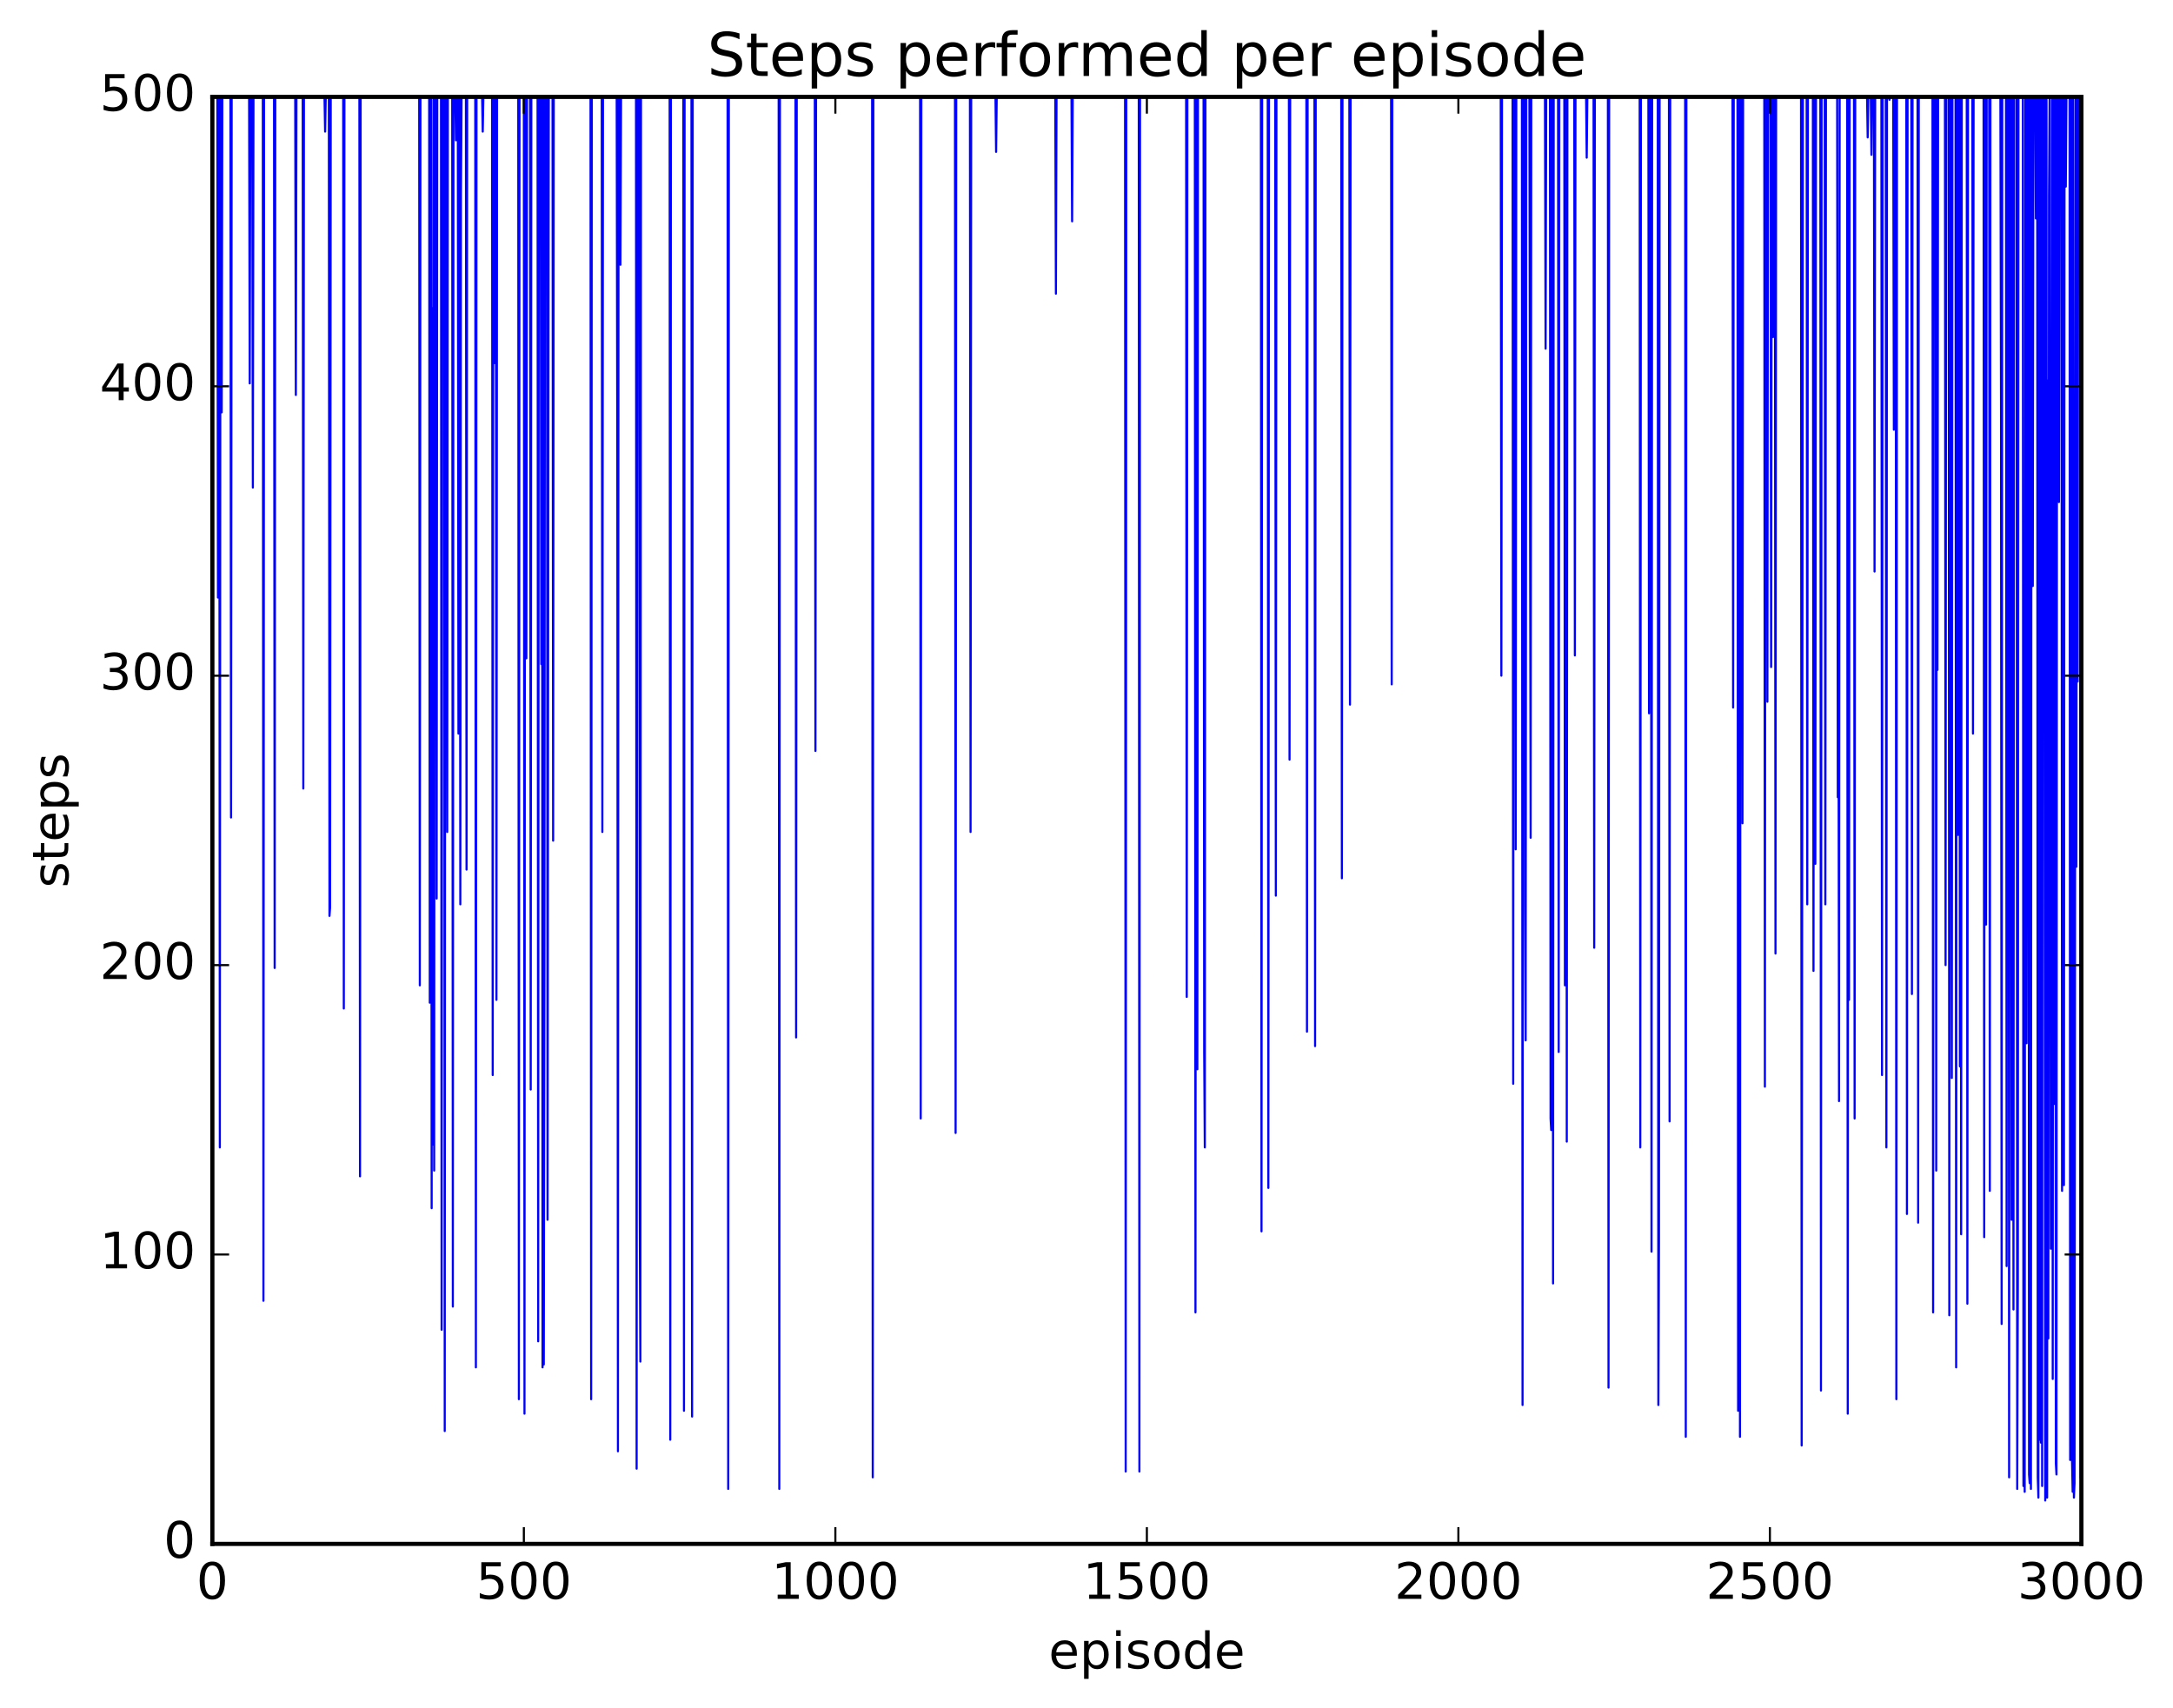<?xml version="1.0" encoding="utf-8" standalone="no"?>
<!DOCTYPE svg PUBLIC "-//W3C//DTD SVG 1.1//EN"
  "http://www.w3.org/Graphics/SVG/1.1/DTD/svg11.dtd">
<!-- Created with matplotlib (http://matplotlib.org/) -->
<svg height="408pt" version="1.1" viewBox="0 0 519 408" width="519pt" xmlns="http://www.w3.org/2000/svg" xmlns:xlink="http://www.w3.org/1999/xlink">
 <defs>
  <style type="text/css">
*{stroke-linecap:butt;stroke-linejoin:round;stroke-miterlimit:100000;}
  </style>
 </defs>
 <g id="figure_1">
  <g id="patch_1">
   <path d="M 0 408.169 
L 519.589 408.169 
L 519.589 0 
L 0 0 
z
" style="fill:#ffffff;"/>
  </g>
  <g id="axes_1">
   <g id="patch_2">
    <path d="M 50.719 368.742 
L 497.119 368.742 
L 497.119 23.142 
L 50.719 23.142 
z
" style="fill:#ffffff;"/>
   </g>
   <g id="line2d_1">
    <path clip-path="url(#p98e1ca373a)" d="M 50.719 23.142 
L 51.909 23.142 
L 52.058 142.719 
L 52.207 23.142 
L 52.356 23.142 
L 52.504 274.047 
L 52.653 23.142 
L 52.802 23.142 
L 52.951 98.483 
L 53.1 23.142 
L 55.034 23.142 
L 55.183 195.251 
L 55.332 23.142 
L 59.498 23.142 
L 59.647 91.571 
L 59.796 23.142 
L 60.242 23.142 
L 60.391 116.454 
L 60.54 23.142 
L 62.772 23.142 
L 62.92 310.681 
L 63.069 23.142 
L 65.45 23.142 
L 65.599 231.193 
L 65.748 23.142 
L 70.509 23.142 
L 70.658 94.335 
L 70.807 23.142 
L 72.295 23.142 
L 72.444 188.339 
L 72.592 23.142 
L 77.503 23.142 
L 77.652 31.436 
L 77.8 23.142 
L 78.544 23.142 
L 78.693 218.751 
L 78.842 216.678 
L 78.991 23.142 
L 81.967 23.142 
L 82.116 240.87 
L 82.264 23.142 
L 85.836 23.142 
L 85.984 280.959 
L 86.133 23.142 
L 100.12 23.142 
L 100.269 235.34 
L 100.418 23.142 
L 102.501 23.142 
L 102.65 239.487 
L 102.799 23.142 
L 102.948 23.142 
L 103.096 288.563 
L 103.245 73.599 
L 103.394 273.356 
L 103.543 23.142 
L 103.692 279.577 
L 103.84 23.142 
L 104.138 23.142 
L 104.287 214.604 
L 104.436 23.142 
L 105.328 23.142 
L 105.477 317.593 
L 105.626 23.142 
L 106.072 23.142 
L 106.221 341.785 
L 106.37 23.142 
L 106.668 23.142 
L 106.816 198.707 
L 106.965 23.142 
L 108.007 23.142 
L 108.156 312.063 
L 108.304 23.142 
L 108.751 23.142 
L 108.9 33.51 
L 109.048 23.142 
L 109.346 23.142 
L 109.495 175.206 
L 109.644 23.142 
L 109.792 23.142 
L 109.941 215.987 
L 110.09 46.643 
L 110.239 23.142 
L 111.28 23.142 
L 111.429 207.692 
L 111.578 23.142 
L 113.512 23.142 
L 113.661 326.579 
L 113.81 23.142 
L 115.149 23.142 
L 115.298 31.436 
L 115.447 23.142 
L 117.53 23.142 
L 117.679 256.767 
L 117.828 23.142 
L 117.976 23.142 
L 118.125 86.732 
L 118.274 23.142 
L 118.423 23.142 
L 118.572 238.796 
L 118.72 23.142 
L 123.78 23.142 
L 123.928 334.182 
L 124.077 23.142 
L 125.119 23.142 
L 125.268 337.638 
L 125.416 23.142 
L 125.565 23.142 
L 125.714 157.235 
L 125.863 23.142 
L 126.607 23.142 
L 126.756 260.223 
L 126.904 23.142 
L 128.392 23.142 
L 128.541 320.358 
L 128.69 23.142 
L 129.136 23.142 
L 129.285 158.617 
L 129.434 23.142 
L 129.583 326.579 
L 129.732 23.142 
L 129.88 325.887 
L 130.029 231.193 
L 130.178 23.142 
L 130.624 23.142 
L 130.773 291.327 
L 131.071 23.142 
L 131.964 23.142 
L 132.112 200.78 
L 132.261 23.142 
L 141.04 23.142 
L 141.189 334.182 
L 141.338 23.142 
L 143.719 23.142 
L 143.868 198.707 
L 144.016 23.142 
L 147.29 23.142 
L 147.439 108.159 
L 147.588 346.623 
L 147.736 23.142 
L 148.034 23.142 
L 148.183 63.231 
L 148.332 23.142 
L 151.903 23.142 
L 152.052 350.771 
L 152.2 23.142 
L 152.647 23.142 
L 152.796 289.945 
L 152.944 325.196 
L 153.093 23.142 
L 159.938 23.142 
L 160.087 343.859 
L 160.236 23.142 
L 163.212 23.142 
L 163.36 336.947 
L 163.509 23.142 
L 165.146 23.142 
L 165.295 338.329 
L 165.444 23.142 
L 173.776 23.142 
L 173.925 355.609 
L 174.074 23.142 
L 185.978 23.142 
L 186.127 355.609 
L 186.276 23.142 
L 189.996 23.142 
L 190.144 247.782 
L 190.293 23.142 
L 194.608 23.142 
L 194.757 179.353 
L 194.906 23.142 
L 208.298 23.142 
L 208.447 352.844 
L 208.596 23.142 
L 219.756 23.142 
L 219.904 267.135 
L 220.053 23.142 
L 228.088 23.142 
L 228.237 270.591 
L 228.386 23.142 
L 231.66 23.142 
L 231.808 198.707 
L 231.957 23.142 
L 237.76 23.142 
L 237.909 36.275 
L 238.058 23.142 
L 252.045 23.142 
L 252.194 70.143 
L 252.343 23.142 
L 255.914 23.142 
L 256.063 52.863 
L 256.212 23.142 
L 268.711 23.142 
L 268.86 351.462 
L 269.008 23.142 
L 271.984 23.142 
L 272.133 351.462 
L 272.282 23.142 
L 283.293 23.142 
L 283.442 238.105 
L 283.591 23.142 
L 285.376 23.142 
L 285.525 313.446 
L 285.674 23.142 
L 285.823 23.142 
L 285.972 255.385 
L 286.12 23.142 
L 287.46 23.142 
L 287.608 251.238 
L 287.757 274.047 
L 287.906 23.142 
L 301.149 23.142 
L 301.298 294.092 
L 301.447 23.142 
L 302.786 23.142 
L 302.935 283.724 
L 303.084 23.142 
L 304.572 23.142 
L 304.72 213.913 
L 304.869 23.142 
L 307.845 23.142 
L 307.994 181.427 
L 308.143 23.142 
L 312.012 23.142 
L 312.16 246.399 
L 312.309 23.142 
L 313.946 23.142 
L 314.095 249.855 
L 314.244 23.142 
L 320.344 23.142 
L 320.493 209.766 
L 320.642 23.142 
L 322.279 23.142 
L 322.428 168.294 
L 322.576 23.142 
L 332.248 23.142 
L 332.397 163.455 
L 332.546 23.142 
L 358.437 23.142 
L 358.586 161.382 
L 358.735 23.142 
L 361.264 23.142 
L 361.413 258.841 
L 361.562 23.142 
L 361.86 23.142 
L 362.008 202.854 
L 362.157 23.142 
L 363.496 23.142 
L 363.645 335.564 
L 363.794 23.142 
L 364.092 23.142 
L 364.24 215.987 
L 364.389 248.473 
L 364.538 23.142 
L 365.282 23.142 
L 365.58 200.089 
L 365.728 23.142 
L 369.002 23.142 
L 369.151 83.276 
L 369.3 23.142 
L 370.192 23.142 
L 370.341 267.135 
L 370.49 269.9 
L 370.639 23.142 
L 370.788 23.142 
L 370.936 306.534 
L 371.085 23.142 
L 372.127 23.142 
L 372.276 251.238 
L 372.424 23.142 
L 373.615 23.142 
L 373.764 235.34 
L 373.912 23.142 
L 374.061 23.142 
L 374.21 272.665 
L 374.359 23.142 
L 375.996 23.142 
L 376.144 156.543 
L 376.293 23.142 
L 378.823 23.142 
L 378.972 37.657 
L 379.12 23.142 
L 380.608 23.142 
L 380.757 226.355 
L 380.906 23.142 
L 384.031 23.142 
L 384.18 331.417 
L 384.328 23.142 
L 391.62 23.142 
L 391.768 274.047 
L 391.917 23.142 
L 393.703 23.142 
L 393.852 170.367 
L 394 23.142 
L 394.298 23.142 
L 394.447 298.931 
L 394.596 23.142 
L 395.935 23.142 
L 396.084 335.564 
L 396.232 296.857 
L 396.381 23.142 
L 398.613 23.142 
L 398.762 267.827 
L 398.911 23.142 
L 402.482 23.142 
L 402.631 343.167 
L 402.78 23.142 
L 413.791 23.142 
L 413.94 168.985 
L 414.088 23.142 
L 414.981 23.142 
L 415.13 336.947 
L 415.428 23.142 
L 415.576 343.167 
L 415.725 23.142 
L 416.023 23.142 
L 416.172 196.633 
L 416.32 23.142 
L 421.38 23.142 
L 421.528 259.532 
L 421.677 23.142 
L 421.975 23.142 
L 422.124 167.603 
L 422.272 23.142 
L 422.868 23.142 
L 423.016 159.308 
L 423.165 23.142 
L 423.314 23.142 
L 423.463 80.511 
L 423.612 23.142 
L 423.909 23.142 
L 424.058 227.737 
L 424.207 23.142 
L 430.159 23.142 
L 430.308 345.241 
L 430.605 23.142 
L 431.498 23.142 
L 431.647 215.987 
L 431.796 23.142 
L 432.986 23.142 
L 433.135 231.884 
L 433.284 23.142 
L 433.432 23.142 
L 433.581 206.31 
L 433.73 23.142 
L 434.772 23.142 
L 434.92 332.108 
L 435.069 23.142 
L 435.813 23.142 
L 435.962 215.987 
L 436.111 23.142 
L 438.789 23.142 
L 438.938 190.412 
L 439.087 146.175 
L 439.236 262.988 
L 439.384 23.142 
L 441.17 23.142 
L 441.319 337.638 
L 441.468 23.142 
L 441.616 238.796 
L 441.765 23.142 
L 442.807 23.142 
L 442.956 267.135 
L 443.104 23.142 
L 445.932 23.142 
L 446.08 32.819 
L 446.229 23.142 
L 446.824 23.142 
L 446.973 36.966 
L 447.122 23.142 
L 447.568 23.142 
L 447.717 136.499 
L 447.866 23.142 
L 449.354 23.142 
L 449.503 256.767 
L 449.652 23.142 
L 450.396 23.142 
L 450.544 274.047 
L 450.693 23.142 
L 451.14 23.142 
L 451.288 23.833 
L 451.437 23.142 
L 452.181 23.142 
L 452.33 102.63 
L 452.479 23.142 
L 452.776 23.142 
L 452.925 334.182 
L 453.074 23.142 
L 455.306 23.142 
L 455.455 289.945 
L 455.604 23.142 
L 456.496 23.142 
L 456.645 237.414 
L 456.794 23.142 
L 457.984 23.142 
L 458.133 292.019 
L 458.282 23.142 
L 461.556 23.142 
L 461.704 313.446 
L 461.853 23.142 
L 462.3 23.142 
L 462.448 279.577 
L 462.597 23.142 
L 462.746 159.999 
L 462.895 23.142 
L 464.532 23.142 
L 464.68 230.502 
L 464.829 23.142 
L 465.424 23.142 
L 465.573 314.137 
L 465.722 23.142 
L 466.02 23.142 
L 466.168 257.459 
L 466.317 23.142 
L 467.061 23.142 
L 467.21 326.579 
L 467.359 23.142 
L 467.508 23.142 
L 467.656 199.398 
L 467.805 23.142 
L 467.954 23.142 
L 468.103 254.694 
L 468.252 23.142 
L 468.4 294.783 
L 468.549 23.142 
L 469.74 23.142 
L 469.888 311.372 
L 470.037 23.142 
L 471.079 23.142 
L 471.228 175.206 
L 471.376 23.142 
L 473.757 23.142 
L 473.906 295.475 
L 474.055 23.142 
L 474.204 23.142 
L 474.352 220.825 
L 474.501 23.142 
L 475.096 23.142 
L 475.245 284.415 
L 475.394 23.142 
L 477.775 23.142 
L 477.924 98.483 
L 478.072 316.211 
L 478.221 23.142 
L 479.114 23.142 
L 479.263 302.387 
L 479.412 23.142 
L 479.709 23.142 
L 479.858 352.844 
L 480.007 23.142 
L 480.304 23.142 
L 480.453 291.327 
L 480.602 23.142 
L 480.751 23.142 
L 480.9 312.755 
L 481.048 23.142 
L 481.644 23.142 
L 481.792 355.609 
L 481.941 307.225 
L 482.09 23.142 
L 483.132 23.142 
L 483.28 354.918 
L 483.429 162.073 
L 483.578 356.3 
L 483.727 23.142 
L 483.876 23.142 
L 484.024 249.164 
L 484.322 23.142 
L 484.471 23.142 
L 484.62 352.153 
L 484.768 354.227 
L 484.917 23.142 
L 485.066 355.609 
L 485.215 23.142 
L 485.364 23.142 
L 485.512 139.955 
L 485.661 23.142 
L 486.108 23.142 
L 486.256 52.172 
L 486.405 23.142 
L 486.554 23.142 
L 486.703 352.844 
L 486.852 357.683 
L 487 23.142 
L 487.149 343.859 
L 487.298 23.142 
L 487.447 344.55 
L 487.596 23.142 
L 487.744 354.918 
L 487.893 23.142 
L 488.191 23.142 
L 488.488 358.374 
L 488.637 23.142 
L 488.786 23.142 
L 488.935 357.683 
L 489.084 90.879 
L 489.232 319.667 
L 489.381 46.643 
L 489.53 23.142 
L 489.828 298.239 
L 489.976 271.974 
L 490.125 23.142 
L 490.274 329.343 
L 490.423 23.142 
L 490.572 23.142 
L 490.72 263.679 
L 490.869 23.142 
L 491.018 349.388 
L 491.167 352.153 
L 491.316 23.142 
L 491.613 23.142 
L 491.762 119.91 
L 491.911 23.142 
L 492.357 23.142 
L 492.506 284.415 
L 492.655 23.142 
L 492.804 23.142 
L 492.952 283.033 
L 493.101 23.142 
L 493.25 23.142 
L 493.399 44.569 
L 493.548 23.142 
L 494.292 23.142 
L 494.44 348.697 
L 494.589 23.142 
L 494.738 23.142 
L 494.887 348.697 
L 495.036 356.3 
L 495.184 23.142 
L 495.333 357.683 
L 495.482 354.227 
L 495.78 23.142 
L 495.928 207.001 
L 496.077 23.142 
L 496.226 162.764 
L 496.375 23.142 
L 496.821 23.142 
L 496.97 352.844 
L 496.97 352.844 
" style="fill:none;stroke:#0000ff;stroke-linecap:square;stroke-width:0.5;"/>
   </g>
   <g id="patch_3">
    <path d="M 50.719 368.742 
L 50.719 23.142 
" style="fill:none;stroke:#000000;stroke-linecap:square;stroke-linejoin:miter;"/>
   </g>
   <g id="patch_4">
    <path d="M 50.719 368.742 
L 497.119 368.742 
" style="fill:none;stroke:#000000;stroke-linecap:square;stroke-linejoin:miter;"/>
   </g>
   <g id="patch_5">
    <path d="M 497.119 368.742 
L 497.119 23.142 
" style="fill:none;stroke:#000000;stroke-linecap:square;stroke-linejoin:miter;"/>
   </g>
   <g id="patch_6">
    <path d="M 50.719 23.142 
L 497.119 23.142 
" style="fill:none;stroke:#000000;stroke-linecap:square;stroke-linejoin:miter;"/>
   </g>
   <g id="matplotlib.axis_1">
    <g id="xtick_1">
     <g id="line2d_2">
      <defs>
       <path d="M 0 0 
L 0 -4 
" id="md1b132e7a9" style="stroke:#000000;stroke-width:0.5;"/>
      </defs>
      <g>
       <use style="stroke:#000000;stroke-width:0.5;" x="50.719" xlink:href="#md1b132e7a9" y="368.742"/>
      </g>
     </g>
     <g id="line2d_3">
      <defs>
       <path d="M 0 0 
L 0 4 
" id="m85cb2b964b" style="stroke:#000000;stroke-width:0.5;"/>
      </defs>
      <g>
       <use style="stroke:#000000;stroke-width:0.5;" x="50.719" xlink:href="#m85cb2b964b" y="23.142"/>
      </g>
     </g>
     <g id="text_1">
      <!-- 0 -->
      <defs>
       <path d="M 31.781 66.406 
Q 24.172 66.406 20.328 58.906 
Q 16.5 51.422 16.5 36.375 
Q 16.5 21.391 20.328 13.891 
Q 24.172 6.391 31.781 6.391 
Q 39.453 6.391 43.281 13.891 
Q 47.125 21.391 47.125 36.375 
Q 47.125 51.422 43.281 58.906 
Q 39.453 66.406 31.781 66.406 
M 31.781 74.219 
Q 44.047 74.219 50.516 64.516 
Q 56.984 54.828 56.984 36.375 
Q 56.984 17.969 50.516 8.266 
Q 44.047 -1.422 31.781 -1.422 
Q 19.531 -1.422 13.062 8.266 
Q 6.594 17.969 6.594 36.375 
Q 6.594 54.828 13.062 64.516 
Q 19.531 74.219 31.781 74.219 
" id="BitstreamVeraSans-Roman-30"/>
      </defs>
      <g transform="translate(46.901 381.86)scale(0.12 -0.12)">
       <use xlink:href="#BitstreamVeraSans-Roman-30"/>
      </g>
     </g>
    </g>
    <g id="xtick_2">
     <g id="line2d_4">
      <g>
       <use style="stroke:#000000;stroke-width:0.5;" x="125.119" xlink:href="#md1b132e7a9" y="368.742"/>
      </g>
     </g>
     <g id="line2d_5">
      <g>
       <use style="stroke:#000000;stroke-width:0.5;" x="125.119" xlink:href="#m85cb2b964b" y="23.142"/>
      </g>
     </g>
     <g id="text_2">
      <!-- 500 -->
      <defs>
       <path d="M 10.797 72.906 
L 49.516 72.906 
L 49.516 64.594 
L 19.828 64.594 
L 19.828 46.734 
Q 21.969 47.469 24.109 47.828 
Q 26.266 48.188 28.422 48.188 
Q 40.625 48.188 47.75 41.5 
Q 54.891 34.812 54.891 23.391 
Q 54.891 11.625 47.562 5.094 
Q 40.234 -1.422 26.906 -1.422 
Q 22.312 -1.422 17.547 -0.641 
Q 12.797 0.141 7.719 1.703 
L 7.719 11.625 
Q 12.109 9.234 16.797 8.062 
Q 21.484 6.891 26.703 6.891 
Q 35.156 6.891 40.078 11.328 
Q 45.016 15.766 45.016 23.391 
Q 45.016 31 40.078 35.438 
Q 35.156 39.891 26.703 39.891 
Q 22.75 39.891 18.812 39.016 
Q 14.891 38.141 10.797 36.281 
z
" id="BitstreamVeraSans-Roman-35"/>
      </defs>
      <g transform="translate(113.666 381.86)scale(0.12 -0.12)">
       <use xlink:href="#BitstreamVeraSans-Roman-35"/>
       <use x="63.623" xlink:href="#BitstreamVeraSans-Roman-30"/>
       <use x="127.246" xlink:href="#BitstreamVeraSans-Roman-30"/>
      </g>
     </g>
    </g>
    <g id="xtick_3">
     <g id="line2d_6">
      <g>
       <use style="stroke:#000000;stroke-width:0.5;" x="199.519" xlink:href="#md1b132e7a9" y="368.742"/>
      </g>
     </g>
     <g id="line2d_7">
      <g>
       <use style="stroke:#000000;stroke-width:0.5;" x="199.519" xlink:href="#m85cb2b964b" y="23.142"/>
      </g>
     </g>
     <g id="text_3">
      <!-- 1000 -->
      <defs>
       <path d="M 12.406 8.297 
L 28.516 8.297 
L 28.516 63.922 
L 10.984 60.406 
L 10.984 69.391 
L 28.422 72.906 
L 38.281 72.906 
L 38.281 8.297 
L 54.391 8.297 
L 54.391 0 
L 12.406 0 
z
" id="BitstreamVeraSans-Roman-31"/>
      </defs>
      <g transform="translate(184.249 381.86)scale(0.12 -0.12)">
       <use xlink:href="#BitstreamVeraSans-Roman-31"/>
       <use x="63.623" xlink:href="#BitstreamVeraSans-Roman-30"/>
       <use x="127.246" xlink:href="#BitstreamVeraSans-Roman-30"/>
       <use x="190.869" xlink:href="#BitstreamVeraSans-Roman-30"/>
      </g>
     </g>
    </g>
    <g id="xtick_4">
     <g id="line2d_8">
      <g>
       <use style="stroke:#000000;stroke-width:0.5;" x="273.919" xlink:href="#md1b132e7a9" y="368.742"/>
      </g>
     </g>
     <g id="line2d_9">
      <g>
       <use style="stroke:#000000;stroke-width:0.5;" x="273.919" xlink:href="#m85cb2b964b" y="23.142"/>
      </g>
     </g>
     <g id="text_4">
      <!-- 1500 -->
      <g transform="translate(258.649 381.86)scale(0.12 -0.12)">
       <use xlink:href="#BitstreamVeraSans-Roman-31"/>
       <use x="63.623" xlink:href="#BitstreamVeraSans-Roman-35"/>
       <use x="127.246" xlink:href="#BitstreamVeraSans-Roman-30"/>
       <use x="190.869" xlink:href="#BitstreamVeraSans-Roman-30"/>
      </g>
     </g>
    </g>
    <g id="xtick_5">
     <g id="line2d_10">
      <g>
       <use style="stroke:#000000;stroke-width:0.5;" x="348.319" xlink:href="#md1b132e7a9" y="368.742"/>
      </g>
     </g>
     <g id="line2d_11">
      <g>
       <use style="stroke:#000000;stroke-width:0.5;" x="348.319" xlink:href="#m85cb2b964b" y="23.142"/>
      </g>
     </g>
     <g id="text_5">
      <!-- 2000 -->
      <defs>
       <path d="M 19.188 8.297 
L 53.609 8.297 
L 53.609 0 
L 7.328 0 
L 7.328 8.297 
Q 12.938 14.109 22.625 23.891 
Q 32.328 33.688 34.812 36.531 
Q 39.547 41.844 41.422 45.531 
Q 43.312 49.219 43.312 52.781 
Q 43.312 58.594 39.234 62.25 
Q 35.156 65.922 28.609 65.922 
Q 23.969 65.922 18.812 64.312 
Q 13.672 62.703 7.812 59.422 
L 7.812 69.391 
Q 13.766 71.781 18.938 73 
Q 24.125 74.219 28.422 74.219 
Q 39.75 74.219 46.484 68.547 
Q 53.219 62.891 53.219 53.422 
Q 53.219 48.922 51.531 44.891 
Q 49.859 40.875 45.406 35.406 
Q 44.188 33.984 37.641 27.219 
Q 31.109 20.453 19.188 8.297 
" id="BitstreamVeraSans-Roman-32"/>
      </defs>
      <g transform="translate(333.049 381.86)scale(0.12 -0.12)">
       <use xlink:href="#BitstreamVeraSans-Roman-32"/>
       <use x="63.623" xlink:href="#BitstreamVeraSans-Roman-30"/>
       <use x="127.246" xlink:href="#BitstreamVeraSans-Roman-30"/>
       <use x="190.869" xlink:href="#BitstreamVeraSans-Roman-30"/>
      </g>
     </g>
    </g>
    <g id="xtick_6">
     <g id="line2d_12">
      <g>
       <use style="stroke:#000000;stroke-width:0.5;" x="422.719" xlink:href="#md1b132e7a9" y="368.742"/>
      </g>
     </g>
     <g id="line2d_13">
      <g>
       <use style="stroke:#000000;stroke-width:0.5;" x="422.719" xlink:href="#m85cb2b964b" y="23.142"/>
      </g>
     </g>
     <g id="text_6">
      <!-- 2500 -->
      <g transform="translate(407.449 381.86)scale(0.12 -0.12)">
       <use xlink:href="#BitstreamVeraSans-Roman-32"/>
       <use x="63.623" xlink:href="#BitstreamVeraSans-Roman-35"/>
       <use x="127.246" xlink:href="#BitstreamVeraSans-Roman-30"/>
       <use x="190.869" xlink:href="#BitstreamVeraSans-Roman-30"/>
      </g>
     </g>
    </g>
    <g id="xtick_7">
     <g id="line2d_14">
      <g>
       <use style="stroke:#000000;stroke-width:0.5;" x="497.119" xlink:href="#md1b132e7a9" y="368.742"/>
      </g>
     </g>
     <g id="line2d_15">
      <g>
       <use style="stroke:#000000;stroke-width:0.5;" x="497.119" xlink:href="#m85cb2b964b" y="23.142"/>
      </g>
     </g>
     <g id="text_7">
      <!-- 3000 -->
      <defs>
       <path d="M 40.578 39.312 
Q 47.656 37.797 51.625 33 
Q 55.609 28.219 55.609 21.188 
Q 55.609 10.406 48.188 4.484 
Q 40.766 -1.422 27.094 -1.422 
Q 22.516 -1.422 17.656 -0.516 
Q 12.797 0.391 7.625 2.203 
L 7.625 11.719 
Q 11.719 9.328 16.594 8.109 
Q 21.484 6.891 26.812 6.891 
Q 36.078 6.891 40.938 10.547 
Q 45.797 14.203 45.797 21.188 
Q 45.797 27.641 41.281 31.266 
Q 36.766 34.906 28.719 34.906 
L 20.219 34.906 
L 20.219 43.016 
L 29.109 43.016 
Q 36.375 43.016 40.234 45.922 
Q 44.094 48.828 44.094 54.297 
Q 44.094 59.906 40.109 62.906 
Q 36.141 65.922 28.719 65.922 
Q 24.656 65.922 20.016 65.031 
Q 15.375 64.156 9.812 62.312 
L 9.812 71.094 
Q 15.438 72.656 20.344 73.438 
Q 25.25 74.219 29.594 74.219 
Q 40.828 74.219 47.359 69.109 
Q 53.906 64.016 53.906 55.328 
Q 53.906 49.266 50.438 45.094 
Q 46.969 40.922 40.578 39.312 
" id="BitstreamVeraSans-Roman-33"/>
      </defs>
      <g transform="translate(481.849 381.86)scale(0.12 -0.12)">
       <use xlink:href="#BitstreamVeraSans-Roman-33"/>
       <use x="63.623" xlink:href="#BitstreamVeraSans-Roman-30"/>
       <use x="127.246" xlink:href="#BitstreamVeraSans-Roman-30"/>
       <use x="190.869" xlink:href="#BitstreamVeraSans-Roman-30"/>
      </g>
     </g>
    </g>
    <g id="text_8">
     <!-- episode -->
     <defs>
      <path d="M 56.203 29.594 
L 56.203 25.203 
L 14.891 25.203 
Q 15.484 15.922 20.484 11.062 
Q 25.484 6.203 34.422 6.203 
Q 39.594 6.203 44.453 7.469 
Q 49.312 8.734 54.109 11.281 
L 54.109 2.781 
Q 49.266 0.734 44.188 -0.344 
Q 39.109 -1.422 33.891 -1.422 
Q 20.797 -1.422 13.156 6.188 
Q 5.516 13.812 5.516 26.812 
Q 5.516 40.234 12.766 48.109 
Q 20.016 56 32.328 56 
Q 43.359 56 49.781 48.891 
Q 56.203 41.797 56.203 29.594 
M 47.219 32.234 
Q 47.125 39.594 43.094 43.984 
Q 39.062 48.391 32.422 48.391 
Q 24.906 48.391 20.391 44.141 
Q 15.875 39.891 15.188 32.172 
z
" id="BitstreamVeraSans-Roman-65"/>
      <path d="M 18.109 8.203 
L 18.109 -20.797 
L 9.078 -20.797 
L 9.078 54.688 
L 18.109 54.688 
L 18.109 46.391 
Q 20.953 51.266 25.266 53.625 
Q 29.594 56 35.594 56 
Q 45.562 56 51.781 48.094 
Q 58.016 40.188 58.016 27.297 
Q 58.016 14.406 51.781 6.484 
Q 45.562 -1.422 35.594 -1.422 
Q 29.594 -1.422 25.266 0.953 
Q 20.953 3.328 18.109 8.203 
M 48.688 27.297 
Q 48.688 37.203 44.609 42.844 
Q 40.531 48.484 33.406 48.484 
Q 26.266 48.484 22.188 42.844 
Q 18.109 37.203 18.109 27.297 
Q 18.109 17.391 22.188 11.75 
Q 26.266 6.109 33.406 6.109 
Q 40.531 6.109 44.609 11.75 
Q 48.688 17.391 48.688 27.297 
" id="BitstreamVeraSans-Roman-70"/>
      <path d="M 9.422 54.688 
L 18.406 54.688 
L 18.406 0 
L 9.422 0 
z
M 9.422 75.984 
L 18.406 75.984 
L 18.406 64.594 
L 9.422 64.594 
z
" id="BitstreamVeraSans-Roman-69"/>
      <path d="M 44.281 53.078 
L 44.281 44.578 
Q 40.484 46.531 36.375 47.5 
Q 32.281 48.484 27.875 48.484 
Q 21.188 48.484 17.844 46.438 
Q 14.5 44.391 14.5 40.281 
Q 14.5 37.156 16.891 35.375 
Q 19.281 33.594 26.516 31.984 
L 29.594 31.297 
Q 39.156 29.25 43.188 25.516 
Q 47.219 21.781 47.219 15.094 
Q 47.219 7.469 41.188 3.016 
Q 35.156 -1.422 24.609 -1.422 
Q 20.219 -1.422 15.453 -0.562 
Q 10.688 0.297 5.422 2 
L 5.422 11.281 
Q 10.406 8.688 15.234 7.391 
Q 20.062 6.109 24.812 6.109 
Q 31.156 6.109 34.562 8.281 
Q 37.984 10.453 37.984 14.406 
Q 37.984 18.062 35.516 20.016 
Q 33.062 21.969 24.703 23.781 
L 21.578 24.516 
Q 13.234 26.266 9.516 29.906 
Q 5.812 33.547 5.812 39.891 
Q 5.812 47.609 11.281 51.797 
Q 16.75 56 26.812 56 
Q 31.781 56 36.172 55.266 
Q 40.578 54.547 44.281 53.078 
" id="BitstreamVeraSans-Roman-73"/>
      <path d="M 45.406 46.391 
L 45.406 75.984 
L 54.391 75.984 
L 54.391 0 
L 45.406 0 
L 45.406 8.203 
Q 42.578 3.328 38.25 0.953 
Q 33.938 -1.422 27.875 -1.422 
Q 17.969 -1.422 11.734 6.484 
Q 5.516 14.406 5.516 27.297 
Q 5.516 40.188 11.734 48.094 
Q 17.969 56 27.875 56 
Q 33.938 56 38.25 53.625 
Q 42.578 51.266 45.406 46.391 
M 14.797 27.297 
Q 14.797 17.391 18.875 11.75 
Q 22.953 6.109 30.078 6.109 
Q 37.203 6.109 41.297 11.75 
Q 45.406 17.391 45.406 27.297 
Q 45.406 37.203 41.297 42.844 
Q 37.203 48.484 30.078 48.484 
Q 22.953 48.484 18.875 42.844 
Q 14.797 37.203 14.797 27.297 
" id="BitstreamVeraSans-Roman-64"/>
      <path d="M 30.609 48.391 
Q 23.391 48.391 19.188 42.75 
Q 14.984 37.109 14.984 27.297 
Q 14.984 17.484 19.156 11.844 
Q 23.344 6.203 30.609 6.203 
Q 37.797 6.203 41.984 11.859 
Q 46.188 17.531 46.188 27.297 
Q 46.188 37.016 41.984 42.703 
Q 37.797 48.391 30.609 48.391 
M 30.609 56 
Q 42.328 56 49.016 48.375 
Q 55.719 40.766 55.719 27.297 
Q 55.719 13.875 49.016 6.219 
Q 42.328 -1.422 30.609 -1.422 
Q 18.844 -1.422 12.172 6.219 
Q 5.516 13.875 5.516 27.297 
Q 5.516 40.766 12.172 48.375 
Q 18.844 56 30.609 56 
" id="BitstreamVeraSans-Roman-6f"/>
     </defs>
     <g transform="translate(250.453 398.474)scale(0.12 -0.12)">
      <use xlink:href="#BitstreamVeraSans-Roman-65"/>
      <use x="61.523" xlink:href="#BitstreamVeraSans-Roman-70"/>
      <use x="125.0" xlink:href="#BitstreamVeraSans-Roman-69"/>
      <use x="152.783" xlink:href="#BitstreamVeraSans-Roman-73"/>
      <use x="204.883" xlink:href="#BitstreamVeraSans-Roman-6f"/>
      <use x="266.064" xlink:href="#BitstreamVeraSans-Roman-64"/>
      <use x="329.541" xlink:href="#BitstreamVeraSans-Roman-65"/>
     </g>
    </g>
   </g>
   <g id="matplotlib.axis_2">
    <g id="ytick_1">
     <g id="line2d_16">
      <defs>
       <path d="M 0 0 
L 4 0 
" id="m461577e2b6" style="stroke:#000000;stroke-width:0.5;"/>
      </defs>
      <g>
       <use style="stroke:#000000;stroke-width:0.5;" x="50.719" xlink:href="#m461577e2b6" y="368.742"/>
      </g>
     </g>
     <g id="line2d_17">
      <defs>
       <path d="M 0 0 
L -4 0 
" id="mf2652ead29" style="stroke:#000000;stroke-width:0.5;"/>
      </defs>
      <g>
       <use style="stroke:#000000;stroke-width:0.5;" x="497.119" xlink:href="#mf2652ead29" y="368.742"/>
      </g>
     </g>
     <g id="text_9">
      <!-- 0 -->
      <g transform="translate(39.084 372.053)scale(0.12 -0.12)">
       <use xlink:href="#BitstreamVeraSans-Roman-30"/>
      </g>
     </g>
    </g>
    <g id="ytick_2">
     <g id="line2d_18">
      <g>
       <use style="stroke:#000000;stroke-width:0.5;" x="50.719" xlink:href="#m461577e2b6" y="299.622"/>
      </g>
     </g>
     <g id="line2d_19">
      <g>
       <use style="stroke:#000000;stroke-width:0.5;" x="497.119" xlink:href="#mf2652ead29" y="299.622"/>
      </g>
     </g>
     <g id="text_10">
      <!-- 100 -->
      <g transform="translate(23.814 302.933)scale(0.12 -0.12)">
       <use xlink:href="#BitstreamVeraSans-Roman-31"/>
       <use x="63.623" xlink:href="#BitstreamVeraSans-Roman-30"/>
       <use x="127.246" xlink:href="#BitstreamVeraSans-Roman-30"/>
      </g>
     </g>
    </g>
    <g id="ytick_3">
     <g id="line2d_20">
      <g>
       <use style="stroke:#000000;stroke-width:0.5;" x="50.719" xlink:href="#m461577e2b6" y="230.502"/>
      </g>
     </g>
     <g id="line2d_21">
      <g>
       <use style="stroke:#000000;stroke-width:0.5;" x="497.119" xlink:href="#mf2652ead29" y="230.502"/>
      </g>
     </g>
     <g id="text_11">
      <!-- 200 -->
      <g transform="translate(23.814 233.813)scale(0.12 -0.12)">
       <use xlink:href="#BitstreamVeraSans-Roman-32"/>
       <use x="63.623" xlink:href="#BitstreamVeraSans-Roman-30"/>
       <use x="127.246" xlink:href="#BitstreamVeraSans-Roman-30"/>
      </g>
     </g>
    </g>
    <g id="ytick_4">
     <g id="line2d_22">
      <g>
       <use style="stroke:#000000;stroke-width:0.5;" x="50.719" xlink:href="#m461577e2b6" y="161.382"/>
      </g>
     </g>
     <g id="line2d_23">
      <g>
       <use style="stroke:#000000;stroke-width:0.5;" x="497.119" xlink:href="#mf2652ead29" y="161.382"/>
      </g>
     </g>
     <g id="text_12">
      <!-- 300 -->
      <g transform="translate(23.814 164.693)scale(0.12 -0.12)">
       <use xlink:href="#BitstreamVeraSans-Roman-33"/>
       <use x="63.623" xlink:href="#BitstreamVeraSans-Roman-30"/>
       <use x="127.246" xlink:href="#BitstreamVeraSans-Roman-30"/>
      </g>
     </g>
    </g>
    <g id="ytick_5">
     <g id="line2d_24">
      <g>
       <use style="stroke:#000000;stroke-width:0.5;" x="50.719" xlink:href="#m461577e2b6" y="92.262"/>
      </g>
     </g>
     <g id="line2d_25">
      <g>
       <use style="stroke:#000000;stroke-width:0.5;" x="497.119" xlink:href="#mf2652ead29" y="92.262"/>
      </g>
     </g>
     <g id="text_13">
      <!-- 400 -->
      <defs>
       <path d="M 37.797 64.312 
L 12.891 25.391 
L 37.797 25.391 
z
M 35.203 72.906 
L 47.609 72.906 
L 47.609 25.391 
L 58.016 25.391 
L 58.016 17.188 
L 47.609 17.188 
L 47.609 0 
L 37.797 0 
L 37.797 17.188 
L 4.891 17.188 
L 4.891 26.703 
z
" id="BitstreamVeraSans-Roman-34"/>
      </defs>
      <g transform="translate(23.814 95.573)scale(0.12 -0.12)">
       <use xlink:href="#BitstreamVeraSans-Roman-34"/>
       <use x="63.623" xlink:href="#BitstreamVeraSans-Roman-30"/>
       <use x="127.246" xlink:href="#BitstreamVeraSans-Roman-30"/>
      </g>
     </g>
    </g>
    <g id="ytick_6">
     <g id="line2d_26">
      <g>
       <use style="stroke:#000000;stroke-width:0.5;" x="50.719" xlink:href="#m461577e2b6" y="23.142"/>
      </g>
     </g>
     <g id="line2d_27">
      <g>
       <use style="stroke:#000000;stroke-width:0.5;" x="497.119" xlink:href="#mf2652ead29" y="23.142"/>
      </g>
     </g>
     <g id="text_14">
      <!-- 500 -->
      <g transform="translate(23.814 26.453)scale(0.12 -0.12)">
       <use xlink:href="#BitstreamVeraSans-Roman-35"/>
       <use x="63.623" xlink:href="#BitstreamVeraSans-Roman-30"/>
       <use x="127.246" xlink:href="#BitstreamVeraSans-Roman-30"/>
      </g>
     </g>
    </g>
    <g id="text_15">
     <!-- steps -->
     <defs>
      <path d="M 18.312 70.219 
L 18.312 54.688 
L 36.812 54.688 
L 36.812 47.703 
L 18.312 47.703 
L 18.312 18.016 
Q 18.312 11.328 20.141 9.422 
Q 21.969 7.516 27.594 7.516 
L 36.812 7.516 
L 36.812 0 
L 27.594 0 
Q 17.188 0 13.234 3.875 
Q 9.281 7.766 9.281 18.016 
L 9.281 47.703 
L 2.688 47.703 
L 2.688 54.688 
L 9.281 54.688 
L 9.281 70.219 
z
" id="BitstreamVeraSans-Roman-74"/>
     </defs>
     <g transform="translate(16.318 212.046)rotate(-90.0)scale(0.12 -0.12)">
      <use xlink:href="#BitstreamVeraSans-Roman-73"/>
      <use x="52.1" xlink:href="#BitstreamVeraSans-Roman-74"/>
      <use x="91.309" xlink:href="#BitstreamVeraSans-Roman-65"/>
      <use x="152.832" xlink:href="#BitstreamVeraSans-Roman-70"/>
      <use x="216.309" xlink:href="#BitstreamVeraSans-Roman-73"/>
     </g>
    </g>
   </g>
   <g id="text_16">
    <!-- Steps performed per episode -->
    <defs>
     <path d="M 52 44.188 
Q 55.375 50.25 60.062 53.125 
Q 64.75 56 71.094 56 
Q 79.641 56 84.281 50.016 
Q 88.922 44.047 88.922 33.016 
L 88.922 0 
L 79.891 0 
L 79.891 32.719 
Q 79.891 40.578 77.094 44.375 
Q 74.312 48.188 68.609 48.188 
Q 61.625 48.188 57.562 43.547 
Q 53.516 38.922 53.516 30.906 
L 53.516 0 
L 44.484 0 
L 44.484 32.719 
Q 44.484 40.625 41.703 44.406 
Q 38.922 48.188 33.109 48.188 
Q 26.219 48.188 22.156 43.531 
Q 18.109 38.875 18.109 30.906 
L 18.109 0 
L 9.078 0 
L 9.078 54.688 
L 18.109 54.688 
L 18.109 46.188 
Q 21.188 51.219 25.484 53.609 
Q 29.781 56 35.688 56 
Q 41.656 56 45.828 52.969 
Q 50 49.953 52 44.188 
" id="BitstreamVeraSans-Roman-6d"/>
     <path d="M 41.109 46.297 
Q 39.594 47.172 37.812 47.578 
Q 36.031 48 33.891 48 
Q 26.266 48 22.188 43.047 
Q 18.109 38.094 18.109 28.812 
L 18.109 0 
L 9.078 0 
L 9.078 54.688 
L 18.109 54.688 
L 18.109 46.188 
Q 20.953 51.172 25.484 53.578 
Q 30.031 56 36.531 56 
Q 37.453 56 38.578 55.875 
Q 39.703 55.766 41.062 55.516 
z
" id="BitstreamVeraSans-Roman-72"/>
     <path id="BitstreamVeraSans-Roman-20"/>
     <path d="M 37.109 75.984 
L 37.109 68.5 
L 28.516 68.5 
Q 23.688 68.5 21.797 66.547 
Q 19.922 64.594 19.922 59.516 
L 19.922 54.688 
L 34.719 54.688 
L 34.719 47.703 
L 19.922 47.703 
L 19.922 0 
L 10.891 0 
L 10.891 47.703 
L 2.297 47.703 
L 2.297 54.688 
L 10.891 54.688 
L 10.891 58.5 
Q 10.891 67.625 15.141 71.797 
Q 19.391 75.984 28.609 75.984 
z
" id="BitstreamVeraSans-Roman-66"/>
     <path d="M 53.516 70.516 
L 53.516 60.891 
Q 47.906 63.578 42.922 64.891 
Q 37.938 66.219 33.297 66.219 
Q 25.25 66.219 20.875 63.094 
Q 16.5 59.969 16.5 54.203 
Q 16.5 49.359 19.406 46.891 
Q 22.312 44.438 30.422 42.922 
L 36.375 41.703 
Q 47.406 39.594 52.656 34.297 
Q 57.906 29 57.906 20.125 
Q 57.906 9.516 50.797 4.047 
Q 43.703 -1.422 29.984 -1.422 
Q 24.812 -1.422 18.969 -0.25 
Q 13.141 0.922 6.891 3.219 
L 6.891 13.375 
Q 12.891 10.016 18.656 8.297 
Q 24.422 6.594 29.984 6.594 
Q 38.422 6.594 43.016 9.906 
Q 47.609 13.234 47.609 19.391 
Q 47.609 24.75 44.312 27.781 
Q 41.016 30.812 33.5 32.328 
L 27.484 33.5 
Q 16.453 35.688 11.516 40.375 
Q 6.594 45.062 6.594 53.422 
Q 6.594 63.094 13.406 68.656 
Q 20.219 74.219 32.172 74.219 
Q 37.312 74.219 42.625 73.281 
Q 47.953 72.359 53.516 70.516 
" id="BitstreamVeraSans-Roman-53"/>
    </defs>
    <g transform="translate(168.915 18.142)scale(0.144 -0.144)">
     <use xlink:href="#BitstreamVeraSans-Roman-53"/>
     <use x="63.477" xlink:href="#BitstreamVeraSans-Roman-74"/>
     <use x="102.686" xlink:href="#BitstreamVeraSans-Roman-65"/>
     <use x="164.209" xlink:href="#BitstreamVeraSans-Roman-70"/>
     <use x="227.686" xlink:href="#BitstreamVeraSans-Roman-73"/>
     <use x="279.785" xlink:href="#BitstreamVeraSans-Roman-20"/>
     <use x="311.572" xlink:href="#BitstreamVeraSans-Roman-70"/>
     <use x="375.049" xlink:href="#BitstreamVeraSans-Roman-65"/>
     <use x="436.572" xlink:href="#BitstreamVeraSans-Roman-72"/>
     <use x="477.686" xlink:href="#BitstreamVeraSans-Roman-66"/>
     <use x="512.891" xlink:href="#BitstreamVeraSans-Roman-6f"/>
     <use x="574.072" xlink:href="#BitstreamVeraSans-Roman-72"/>
     <use x="615.17" xlink:href="#BitstreamVeraSans-Roman-6d"/>
     <use x="712.582" xlink:href="#BitstreamVeraSans-Roman-65"/>
     <use x="774.105" xlink:href="#BitstreamVeraSans-Roman-64"/>
     <use x="837.582" xlink:href="#BitstreamVeraSans-Roman-20"/>
     <use x="869.369" xlink:href="#BitstreamVeraSans-Roman-70"/>
     <use x="932.846" xlink:href="#BitstreamVeraSans-Roman-65"/>
     <use x="994.369" xlink:href="#BitstreamVeraSans-Roman-72"/>
     <use x="1035.482" xlink:href="#BitstreamVeraSans-Roman-20"/>
     <use x="1067.27" xlink:href="#BitstreamVeraSans-Roman-65"/>
     <use x="1128.793" xlink:href="#BitstreamVeraSans-Roman-70"/>
     <use x="1192.27" xlink:href="#BitstreamVeraSans-Roman-69"/>
     <use x="1220.053" xlink:href="#BitstreamVeraSans-Roman-73"/>
     <use x="1272.152" xlink:href="#BitstreamVeraSans-Roman-6f"/>
     <use x="1333.334" xlink:href="#BitstreamVeraSans-Roman-64"/>
     <use x="1396.811" xlink:href="#BitstreamVeraSans-Roman-65"/>
    </g>
   </g>
  </g>
 </g>
 <defs>
  <clipPath id="p98e1ca373a">
   <rect height="345.6" width="446.4" x="50.719" y="23.142"/>
  </clipPath>
 </defs>
</svg>
